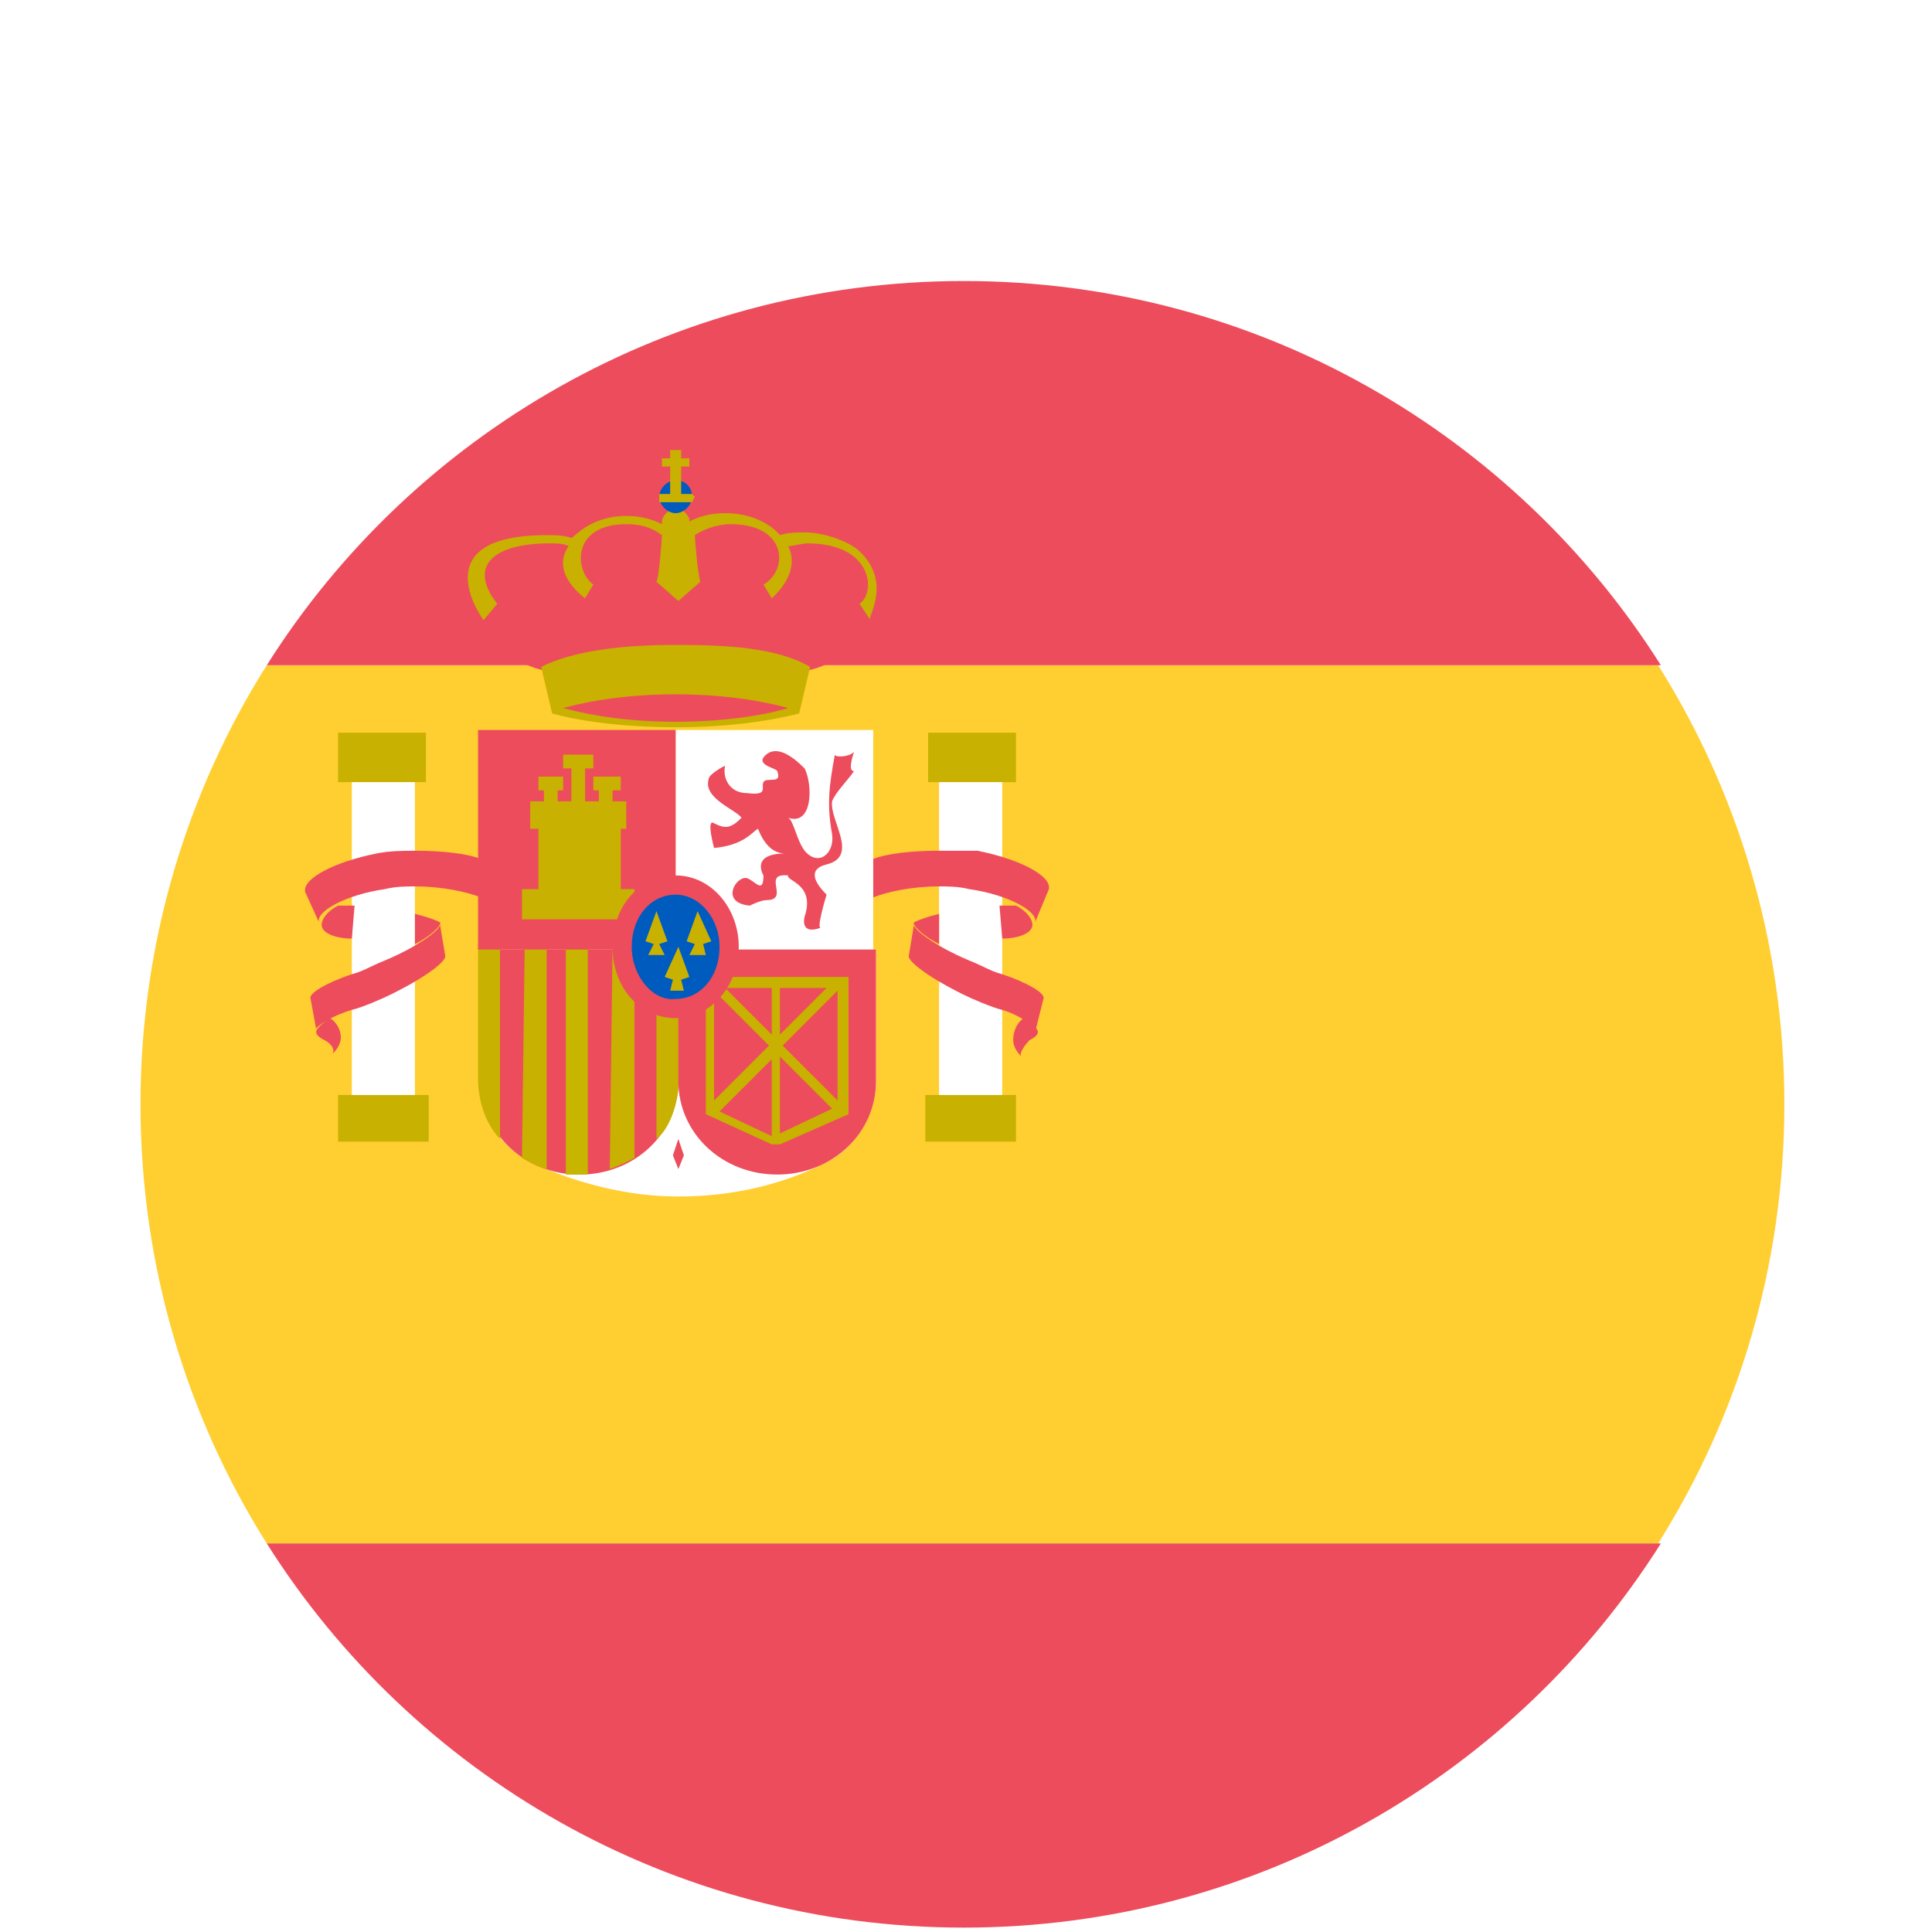 <svg width="55" height="55" viewBox="0 0 55 55" fill="none" xmlns="http://www.w3.org/2000/svg">
<g id="Group 2609724">
<g id="Group 2609722" filter="url(#filter0_di_1261_293)">
<path id="Vector" d="M4 23.438C4 28.047 5.328 32.344 7.594 35.938H47.203C49.469 32.344 50.797 28.047 50.797 23.438C50.797 18.828 49.469 14.531 47.203 10.938H7.594C5.328 14.531 4 18.828 4 23.438Z" fill="#FFCE31"/>
<path id="Vector_2" d="M47.281 10.938C43.141 4.375 35.797 0 27.438 0C19.078 0 11.734 4.375 7.594 10.938H47.281ZM7.594 35.938C11.734 42.5 19.078 46.875 27.438 46.875C35.797 46.875 43.141 42.5 47.281 35.938H7.594Z" fill="#ED4C5C"/>
</g>
<g id="Group 2609723">
<path id="Vector_3" d="M9.625 20.859H12.125V22.266H9.625V20.859ZM9.625 31.172H12.203V32.5H9.625V31.172Z" fill="#C8B100"/>
<path id="Vector_4" d="M9.391 28.984C9.156 29.141 9 29.297 9 29.375C9 29.453 9.078 29.531 9.234 29.609C9.391 29.688 9.547 29.844 9.469 30C9.625 29.844 9.703 29.688 9.703 29.531C9.703 29.297 9.547 29.062 9.391 28.984Z" fill="#ED4C5C"/>
<path id="Vector_5" d="M10.016 22.266H11.812V31.172H10.016V22.266Z" fill="white"/>
<g id="Group">
<path id="Vector_6" d="M13.687 25.547C13.296 25.391 12.593 25.234 11.812 25.234C11.578 25.234 11.265 25.234 10.953 25.312C9.859 25.469 9 25.938 9.078 26.25L8.687 25.391C8.609 25 9.547 24.531 10.718 24.297C11.109 24.219 11.5 24.219 11.812 24.219C12.593 24.219 13.296 24.297 13.687 24.453V25.547Z" fill="#ED4C5C"/>
<path id="Vector_7" d="M10.016 26.719C9.547 26.719 9.156 26.562 9.156 26.328C9.156 26.172 9.312 25.938 9.625 25.781H10.094L10.016 26.719ZM11.812 26.016C12.125 26.094 12.359 26.172 12.516 26.25C12.594 26.328 12.281 26.641 11.812 26.875V26.016Z" fill="#ED4C5C"/>
<path id="Vector_8" d="M8.843 28.438C8.765 28.281 9.312 27.969 10.015 27.734C10.328 27.656 10.562 27.5 10.953 27.344C11.89 26.953 12.671 26.406 12.515 26.25L12.671 27.188C12.75 27.344 12.125 27.812 11.187 28.281C10.875 28.438 10.328 28.672 10.015 28.75C9.468 28.906 9 29.219 9 29.297L8.843 28.438Z" fill="#ED4C5C"/>
</g>
<path id="Vector_9" d="M26.422 20.859H28.922V22.266H26.422V20.859ZM26.344 31.172H28.922V32.5H26.344V31.172Z" fill="#C8B100"/>
<path id="Vector_10" d="M29.156 28.984C29.391 29.141 29.547 29.297 29.547 29.375C29.547 29.453 29.469 29.531 29.312 29.609C29.156 29.766 29 30 29.078 30.078C28.922 29.922 28.844 29.766 28.844 29.609C28.844 29.297 29 29.062 29.156 28.984Z" fill="#ED4C5C"/>
<path id="Vector_11" d="M26.734 22.266H28.531V31.172H26.734V22.266Z" fill="white"/>
<g id="Group_2">
<path id="Vector_12" d="M24.859 25.547C25.25 25.391 25.953 25.234 26.734 25.234C26.969 25.234 27.281 25.234 27.594 25.312C28.688 25.469 29.547 25.938 29.469 26.25L29.859 25.312C29.938 24.922 29 24.453 27.828 24.219H26.734C25.953 24.219 25.25 24.297 24.859 24.453V25.547Z" fill="#ED4C5C"/>
<path id="Vector_13" d="M28.532 26.719C29 26.719 29.391 26.562 29.391 26.328C29.391 26.172 29.235 25.938 28.922 25.781H28.453L28.532 26.719ZM26.735 26.016C26.422 26.094 26.188 26.172 26.032 26.25C25.953 26.328 26.266 26.641 26.735 26.875V26.016Z" fill="#ED4C5C"/>
<path id="Vector_14" d="M29.703 28.438C29.781 28.281 29.234 27.969 28.531 27.734C28.219 27.656 27.984 27.5 27.594 27.344C26.656 26.953 25.875 26.406 26.031 26.25L25.875 27.188C25.797 27.344 26.422 27.812 27.359 28.281C27.672 28.438 28.219 28.672 28.531 28.75C29.078 28.906 29.547 29.297 29.469 29.375L29.703 28.438ZM19.234 15.859C20.719 15.859 23.766 16.172 24.859 17.266C23.688 20.078 21.812 18.906 19.234 18.906C16.734 18.906 14.781 20.078 13.609 17.266C14.703 16.172 17.672 15.859 19.234 15.859Z" fill="#ED4C5C"/>
</g>
<path id="Vector_15" d="M23.062 18.984C22.125 18.438 20.719 18.359 19.234 18.359C17.75 18.359 16.344 18.516 15.406 18.984L15.719 20.312C16.578 20.547 17.828 20.703 19.234 20.703C20.641 20.703 21.812 20.547 22.75 20.312L23.062 18.984ZM24.391 15.625C24.078 15.391 23.453 15.156 22.906 15.156C22.672 15.156 22.438 15.156 22.203 15.234C22.203 15.234 21.734 14.609 20.641 14.609C20.25 14.609 19.938 14.688 19.625 14.844V14.766C19.547 14.609 19.391 14.453 19.234 14.453C19.078 14.453 18.844 14.688 18.844 14.844V14.922C18.531 14.766 18.219 14.688 17.828 14.688C16.734 14.688 16.266 15.391 16.266 15.312C16.031 15.234 15.797 15.234 15.562 15.234C11.969 15.234 13.766 17.656 13.766 17.656L14.156 17.188C13.297 16.094 14.078 15.469 15.641 15.469C15.875 15.469 16.031 15.469 16.188 15.547C15.641 16.328 16.656 17.031 16.656 17.031L16.891 16.641C16.344 16.25 16.266 14.922 17.828 14.922C18.219 14.922 18.531 15 18.844 15.234C18.844 15.312 18.766 16.406 18.688 16.562L19.312 17.109L19.938 16.562C19.859 16.328 19.781 15.312 19.781 15.234C20.016 15.078 20.406 14.922 20.797 14.922C22.438 14.922 22.438 16.25 21.734 16.641L21.969 17.031C21.969 17.031 22.828 16.328 22.438 15.547C22.594 15.547 22.828 15.469 22.984 15.469C24.859 15.469 24.938 16.875 24.469 17.188L24.781 17.656C24.625 17.656 25.484 16.562 24.391 15.625Z" fill="#C8B100"/>
<path id="Vector_16" d="M18.766 14.141C18.766 13.906 19 13.672 19.234 13.672C19.547 13.672 19.703 13.906 19.703 14.141C19.703 14.375 19.469 14.609 19.234 14.609C19 14.609 18.766 14.375 18.766 14.141Z" fill="#005BBF"/>
<path id="Vector_17" d="M19.078 12.812V13.047H18.844V13.281H19.078V14.062H18.766V14.297H19.703L19.781 14.141L19.703 14.062H19.391V13.281H19.625V13.047H19.391V12.812H19.078Z" fill="#C8B100"/>
<path id="Vector_18" d="M19.234 20.547C17.984 20.547 16.891 20.391 16.031 20.156C16.891 19.922 17.984 19.766 19.234 19.766C20.484 19.766 21.578 19.922 22.438 20.156C21.656 20.391 20.484 20.547 19.234 20.547Z" fill="#ED4C5C"/>
<path id="Vector_19" d="M19.312 34.062C17.828 34.062 16.422 33.672 15.172 33.125C14.234 32.656 13.688 31.797 13.688 30.781V27.031H24.938V30.781C24.938 31.797 24.312 32.734 23.453 33.125C22.203 33.75 20.797 34.062 19.312 34.062ZM19.234 20.781H24.859V27.031H19.234V20.781Z" fill="white"/>
<path id="Vector_20" d="M19.312 30.781C19.312 32.266 18.062 33.438 16.5 33.438C14.938 33.438 13.688 32.266 13.688 30.781V27.031H19.312V30.781Z" fill="#ED4C5C"/>
<path id="Vector_21" d="M14.859 32.969C15.016 33.047 15.25 33.203 15.562 33.281V26.875H14.938L14.859 32.969ZM13.609 30.703C13.609 31.484 13.922 32.109 14.234 32.422V26.875H13.609V30.703Z" fill="#C8B100"/>
<path id="Vector_22" d="M16.109 33.438H16.734V26.875H16.109V33.438Z" fill="#C7B500"/>
<path id="Vector_23" d="M17.359 33.281C17.594 33.203 17.906 33.047 18.062 32.969V26.875H17.438L17.359 33.281Z" fill="#C8B100"/>
<path id="Vector_24" d="M13.609 20.781H19.234V27.031H13.609V20.781Z" fill="#ED4C5C"/>
<path id="Vector_25" d="M18.688 32.422C19 32.188 19.234 31.641 19.312 31.016V26.953H18.688V32.422Z" fill="#C8B100"/>
<path id="Vector_26" d="M24.938 27.031V30.781C24.938 32.266 23.688 33.437 22.125 33.437C20.562 33.437 19.312 32.266 19.312 30.781V27.031H24.938ZM22.906 21.875C23.141 22.344 23.141 23.515 22.438 23.281C22.594 23.359 22.672 23.906 22.906 24.219C23.297 24.687 23.766 24.297 23.688 23.75C23.531 22.89 23.609 22.344 23.766 21.484C23.766 21.562 24.156 21.562 24.312 21.406C24.234 21.64 24.156 21.953 24.312 21.953C24.156 22.187 23.766 22.578 23.688 22.812C23.609 23.359 24.469 24.375 23.531 24.609C22.906 24.765 23.297 25.234 23.531 25.469C23.531 25.469 23.219 26.484 23.375 26.406C22.75 26.64 22.906 26.094 22.906 26.094C23.219 25.156 22.359 25.078 22.438 24.922C21.656 24.844 22.516 25.625 21.812 25.625C21.656 25.625 21.344 25.781 21.344 25.781C20.484 25.703 20.953 24.922 21.266 25C21.5 25.078 21.734 25.469 21.734 24.922C21.734 24.922 21.344 24.297 22.359 24.297C21.969 24.297 21.734 23.984 21.578 23.594C21.422 23.672 21.188 24.062 20.328 24.14C20.328 24.14 20.094 23.281 20.328 23.437C20.641 23.594 20.797 23.594 21.109 23.281C20.953 23.047 20.016 22.734 20.172 22.187C20.172 22.031 20.641 21.797 20.641 21.797C20.562 22.187 20.797 22.578 21.266 22.578C21.891 22.656 21.656 22.422 21.734 22.265C21.812 22.109 22.281 22.344 22.125 21.953C22.125 21.875 21.578 21.797 21.734 21.562C22.047 21.172 22.516 21.484 22.906 21.875ZM19.312 33.281L19.156 32.89L19.312 32.422L19.469 32.89L19.312 33.281Z" fill="#ED4C5C"/>
<path id="Vector_27" d="M15.328 22.109V22.5H15.484V22.812H15.094V23.594H15.328V25.312H14.859V26.172H18.062V25.312H17.672V23.594H17.828V22.812H17.438V22.5H17.672V22.109H16.891V22.5H17.047V22.812H16.656V21.875H16.891V21.484H16.031V21.875H16.266V22.812H15.875V22.5H16.031V22.109H15.328ZM24.156 31.719V27.812H20.094V31.719L21.969 32.578H22.203L24.156 31.719ZM21.969 28.125V29.453L20.641 28.125H21.969ZM20.328 28.203L21.891 29.766L20.328 31.328V28.203ZM20.484 31.641L21.969 30.156V32.344L20.484 31.641ZM22.203 32.266V30.078L23.688 31.562L22.203 32.266ZM23.844 31.328L22.281 29.766L23.844 28.203V31.328ZM22.203 28.125H23.531L22.203 29.453V28.125Z" fill="#C8B100"/>
<path id="Vector_28" d="M17.438 26.953C17.438 25.781 18.219 24.922 19.234 24.922C20.25 24.922 21.031 25.859 21.031 26.953C21.031 28.047 20.25 28.984 19.234 28.984C18.219 28.984 17.438 28.125 17.438 26.953Z" fill="#ED4C5C"/>
<path id="Vector_29" d="M17.984 26.953C17.984 26.094 18.531 25.469 19.234 25.469C19.938 25.469 20.484 26.172 20.484 26.953C20.484 27.812 19.938 28.438 19.234 28.438C18.609 28.516 17.984 27.812 17.984 26.953Z" fill="#005BBF"/>
<path id="Vector_30" d="M18.688 25.938L18.375 26.797L18.609 26.875L18.453 27.188H18.922L18.766 26.875L19 26.797L18.688 25.938ZM19.859 25.938L19.547 26.797L19.781 26.875L19.625 27.188H20.094L20.016 26.875L20.25 26.797L19.859 25.938ZM19.312 26.953L18.922 27.812L19.156 27.891L19.078 28.203H19.469L19.391 27.891L19.625 27.812L19.312 26.953Z" fill="#C8B100"/>
</g>
</g>
<defs>
<filter id="filter0_di_1261_293" x="0" y="0" width="54.797" height="54.875" filterUnits="userSpaceOnUse" color-interpolation-filters="sRGB">
<feFlood flood-opacity="0" result="BackgroundImageFix"/>
<feColorMatrix in="SourceAlpha" type="matrix" values="0 0 0 0 0 0 0 0 0 0 0 0 0 0 0 0 0 0 127 0" result="hardAlpha"/>
<feOffset dy="4"/>
<feGaussianBlur stdDeviation="2"/>
<feComposite in2="hardAlpha" operator="out"/>
<feColorMatrix type="matrix" values="0 0 0 0 0 0 0 0 0 0 0 0 0 0 0 0 0 0 0.25 0"/>
<feBlend mode="normal" in2="BackgroundImageFix" result="effect1_dropShadow_1261_293"/>
<feBlend mode="normal" in="SourceGraphic" in2="effect1_dropShadow_1261_293" result="shape"/>
<feColorMatrix in="SourceAlpha" type="matrix" values="0 0 0 0 0 0 0 0 0 0 0 0 0 0 0 0 0 0 127 0" result="hardAlpha"/>
<feOffset dy="4"/>
<feGaussianBlur stdDeviation="0.5"/>
<feComposite in2="hardAlpha" operator="arithmetic" k2="-1" k3="1"/>
<feColorMatrix type="matrix" values="0 0 0 0 0 0 0 0 0 0 0 0 0 0 0 0 0 0 0.25 0"/>
<feBlend mode="normal" in2="shape" result="effect2_innerShadow_1261_293"/>
</filter>
</defs>
</svg>
